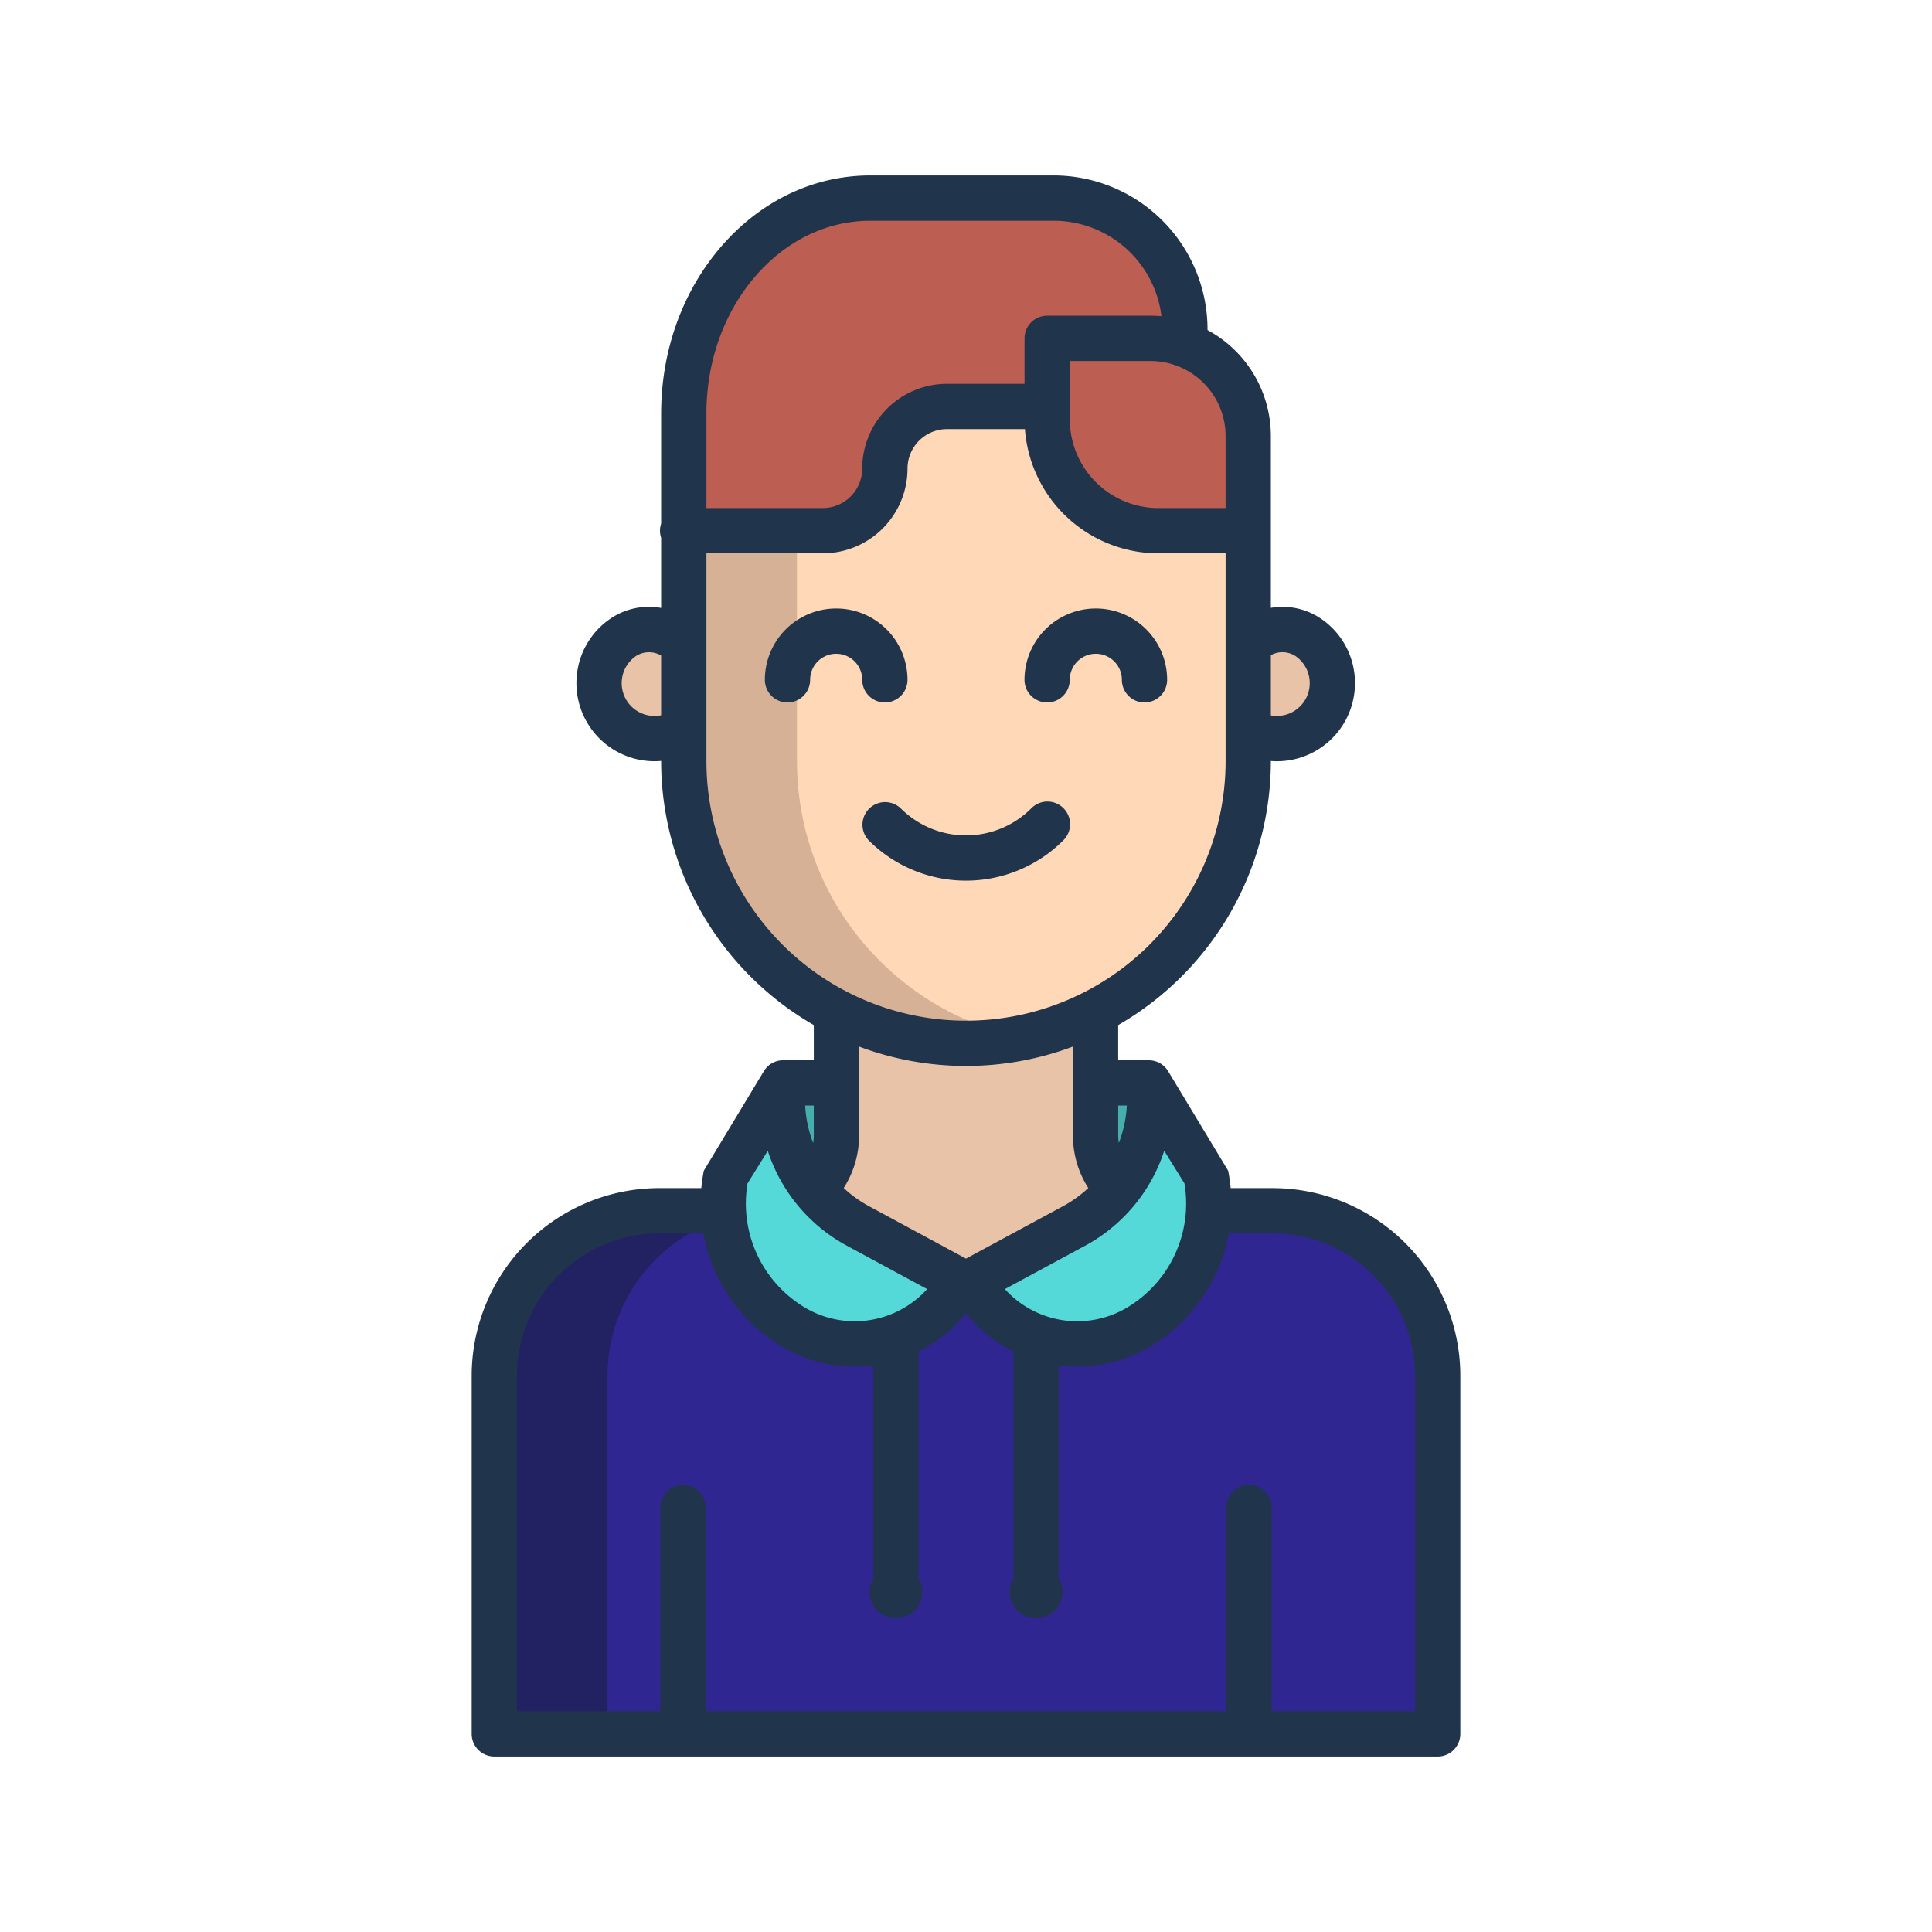<svg id="Layer_1" height="512" viewBox="0 0 512 512" width="512" xmlns="http://www.w3.org/2000/svg" data-name="Layer 1"><path d="m337.3 321h-162.6a43.589 43.589 0 0 0 -43.7 43.57v95.43h250v-95.43a43.589 43.589 0 0 0 -43.7-43.57z" fill="#302691"/><path d="m221.66 300.86a19.921 19.921 0 0 1 -5.97 14.26 38.179 38.179 0 0 1 -8.36-23.84 39 39 0 0 1 .24-4.3h14.09z" fill="#46afac"/><path d="m304.67 291.28a38.229 38.229 0 0 1 -8.35 23.84l-.13-.11a19.935 19.935 0 0 1 -5.85-14.15v-13.88h14.09a39 39 0 0 1 .24 4.3z" fill="#46afac"/><path d="m311.38 90.48a25.873 25.873 0 0 1 19.41 25.06v25.1h-23.81a29.471 29.471 0 0 1 -29.47-29.47v-21.5h27.41a25.928 25.928 0 0 1 6.46.81z" fill="#bc5e51"/><path d="m319.59 311.42a38.2 38.2 0 0 1 -16.56 39.46 31.982 31.982 0 0 1 -43.72-8.42l-1.97-2.82 27.27-14.73a38.237 38.237 0 0 0 20.06-33.63 39 39 0 0 0 -.24-4.3z" fill="#55d8d8"/><path d="m314.01 90.2-2.63.28a25.928 25.928 0 0 0 -6.46-.81h-27.41v18.05h-26.55a16.457 16.457 0 0 0 -16.46 16.46 16.461 16.461 0 0 1 -16.46 16.46h-36.83v-31.03c0-15.77 5.53-30.05 14.48-40.39s21.32-16.72 34.97-16.72h48.58a34.767 34.767 0 0 1 34.77 34.77z" fill="#bc5e51"/><path d="m296.19 315.01a19.935 19.935 0 0 1 -5.85-14.15v-32.7h-68.68v32.7a19.921 19.921 0 0 1 -5.97 14.26 38.126 38.126 0 0 0 11.7 9.79l27.27 14.73h2.68l27.27-14.73a38.282 38.282 0 0 0 11.71-9.79z" fill="#e8c3a7"/><path d="m165.09 168.95a12.436 12.436 0 0 1 15.81 1.6h.31v23.16h-.31a14.7 14.7 0 0 1 -15.81-24.76z" fill="#e8c3a7"/><path d="m346.906 168.95a12.436 12.436 0 0 0 -15.81 1.6h-.31v23.16h.31a14.7 14.7 0 0 0 15.81-24.76z" fill="#e8c3a7"/><path d="m306.98 140.64a29.471 29.471 0 0 1 -29.47-29.47v-3.45h-26.55a16.457 16.457 0 0 0 -16.46 16.46 16.461 16.461 0 0 1 -16.46 16.46h-36.83v61.06a74.79 74.79 0 1 0 149.58 0v-61.06z" fill="#ffd8b7"/><path d="m204.7 321h-30a43.589 43.589 0 0 0 -43.7 43.57v95.43h30v-95.43a43.589 43.589 0 0 1 43.7-43.57z" fill="#222263"/><path d="m233.11 254.58a74.556 74.556 0 0 1 -21.9-52.88v-61.06h-30v61.06a74.82 74.82 0 0 0 89.79 73.277 74.482 74.482 0 0 1 -37.89-20.4z" fill="#d6b196"/><path d="m215.69 315.12a38.126 38.126 0 0 0 11.7 9.79l27.27 14.73-1.97 2.82a31.982 31.982 0 0 1 -43.72 8.42 38.2 38.2 0 0 1 -16.56-39.46l15.16-24.44a39 39 0 0 0 -.24 4.3 38.179 38.179 0 0 0 8.36 23.84z" fill="#55d8d8"/><g fill="#20344c"><path d="m337.3 314.865h-11.158a45.153 45.153 0 0 0 -.667-4.617l-15.945-26.433a6 6 0 0 0 -5.1-2.833h-8.1v-9.322a80.823 80.823 0 0 0 40.462-69.96v-.023c.522.04 1.044.066 1.567.066a20.711 20.711 0 0 0 20.523-23.624 20.554 20.554 0 0 0 -8.718-14.106 18.1 18.1 0 0 0 -13.372-2.926v-45.545a31.9 31.9 0 0 0 -16.785-28.068v-.208a40.813 40.813 0 0 0 -40.767-40.766h-48.578c-14.969 0-29 6.676-39.507 18.8-10.283 11.884-15.947 27.622-15.947 44.315v29.142a5.94 5.94 0 0 0 0 3.764v18.586a18.112 18.112 0 0 0 -13.529 2.906 20.549 20.549 0 0 0 -8.718 14.1 20.713 20.713 0 0 0 20.523 23.624c.576 0 1.151-.033 1.724-.081v.038a80.823 80.823 0 0 0 40.456 69.958v9.322h-8.1a6 6 0 0 0 -5.1 2.835l-15.945 26.433a45.153 45.153 0 0 0 -.667 4.617h-11.152a49.76 49.76 0 0 0 -49.7 49.7v94.941a6 6 0 0 0 6 6h250a6 6 0 0 0 6-6v-94.932a49.76 49.76 0 0 0 -49.7-49.703zm-.505-141.235a6.362 6.362 0 0 1 6.547.251 8.7 8.7 0 0 1 -1.649 15.205 8.814 8.814 0 0 1 -4.9.5zm-161.587 15.92a8.688 8.688 0 0 1 -10.372-9.708 8.672 8.672 0 0 1 3.668-5.96 6.373 6.373 0 0 1 6.7-.161zm133.323 115.422 5.362 8.645a32.094 32.094 0 0 1 -14.15 32.244 25.848 25.848 0 0 1 -33.445-4.238l21.166-11.437a44.075 44.075 0 0 0 21.067-25.214zm-20.12 9.87a32.529 32.529 0 0 1 -6.652 4.786l-25.759 13.919-25.759-13.919a32.519 32.519 0 0 1 -6.651-4.785 25.8 25.8 0 0 0 4.074-13.978v-23.517a80.647 80.647 0 0 0 56.672 0v23.517a25.819 25.819 0 0 0 4.075 13.977zm10.21-21.864a32.088 32.088 0 0 1 -2.12 9.934 14.036 14.036 0 0 1 -.165-2.047v-7.887zm26.171-177.436v19.1h-17.813a23.5 23.5 0 0 1 -23.469-23.469v-15.5h21.412a19.893 19.893 0 0 1 19.87 19.869zm-137.584-5.928c0-13.81 4.624-26.76 13.019-36.459 8.191-9.451 19-14.656 30.435-14.656h48.578a28.81 28.81 0 0 1 28.56 25.301q-1.422-.128-2.878-.129h-27.412a6 6 0 0 0 -6 6v12.049h-20.555a22.484 22.484 0 0 0 -22.455 22.46 10.47 10.47 0 0 1 -10.459 10.458h-30.833zm0 92.084v-55.06h30.829a22.483 22.483 0 0 0 22.463-22.458 10.47 10.47 0 0 1 10.459-10.459h20.657a35.507 35.507 0 0 0 35.367 32.917h17.813v55.062a68.792 68.792 0 1 1 -137.584 0zm28.456 91.28v7.887a14.177 14.177 0 0 1 -.164 2.047 32.06 32.06 0 0 1 -2.121-9.934zm-17.557 20.639 5.362-8.645a44.078 44.078 0 0 0 21.067 25.213l21.164 11.437a25.849 25.849 0 0 1 -33.445 4.238 32.094 32.094 0 0 1 -14.148-32.243zm176.893 139.883h-38v-54a6 6 0 0 0 -12 0v54h-138v-54a6 6 0 0 0 -12 0v54h-38v-88.932a37.745 37.745 0 0 1 37.7-37.7h11.668a44.047 44.047 0 0 0 19.317 29.032 37.615 37.615 0 0 0 25.745 5.938v56.443a6.937 6.937 0 0 0 -1 3.586 7.007 7.007 0 0 0 6.385 6.969c.2.02.408.031.615.031s.412-.011.614-.031a6.98 6.98 0 0 0 5.386-10.555v-60.111a37.935 37.935 0 0 0 12.57-10.143 37.91 37.91 0 0 0 12.57 10.143v60.112a6.98 6.98 0 0 0 5.386 10.555c.2.02.407.031.614.031s.412-.011.615-.031a7.007 7.007 0 0 0 6.385-6.969 6.937 6.937 0 0 0 -1-3.586v-56.443a37.615 37.615 0 0 0 25.745-5.938 44.047 44.047 0 0 0 19.314-29.035h11.671a37.745 37.745 0 0 1 37.7 37.7z"/><path d="m277.5 186.159a6 6 0 0 0 6-6 6.9 6.9 0 0 1 13.805 0 6 6 0 0 0 12 0 18.9 18.9 0 0 0 -37.805 0 6 6 0 0 0 6 6z"/><path d="m234.5 186.159a6 6 0 0 0 6-6 18.9 18.9 0 0 0 -37.805 0 6 6 0 0 0 12 0 6.9 6.9 0 0 1 13.805 0 6 6 0 0 0 6 6z"/><path d="m281.752 222.735a6 6 0 1 0 -8.484-8.484 24.451 24.451 0 0 1 -34.536 0 6 6 0 0 0 -8.484 8.484 36.457 36.457 0 0 0 51.5 0z"/></g></svg>